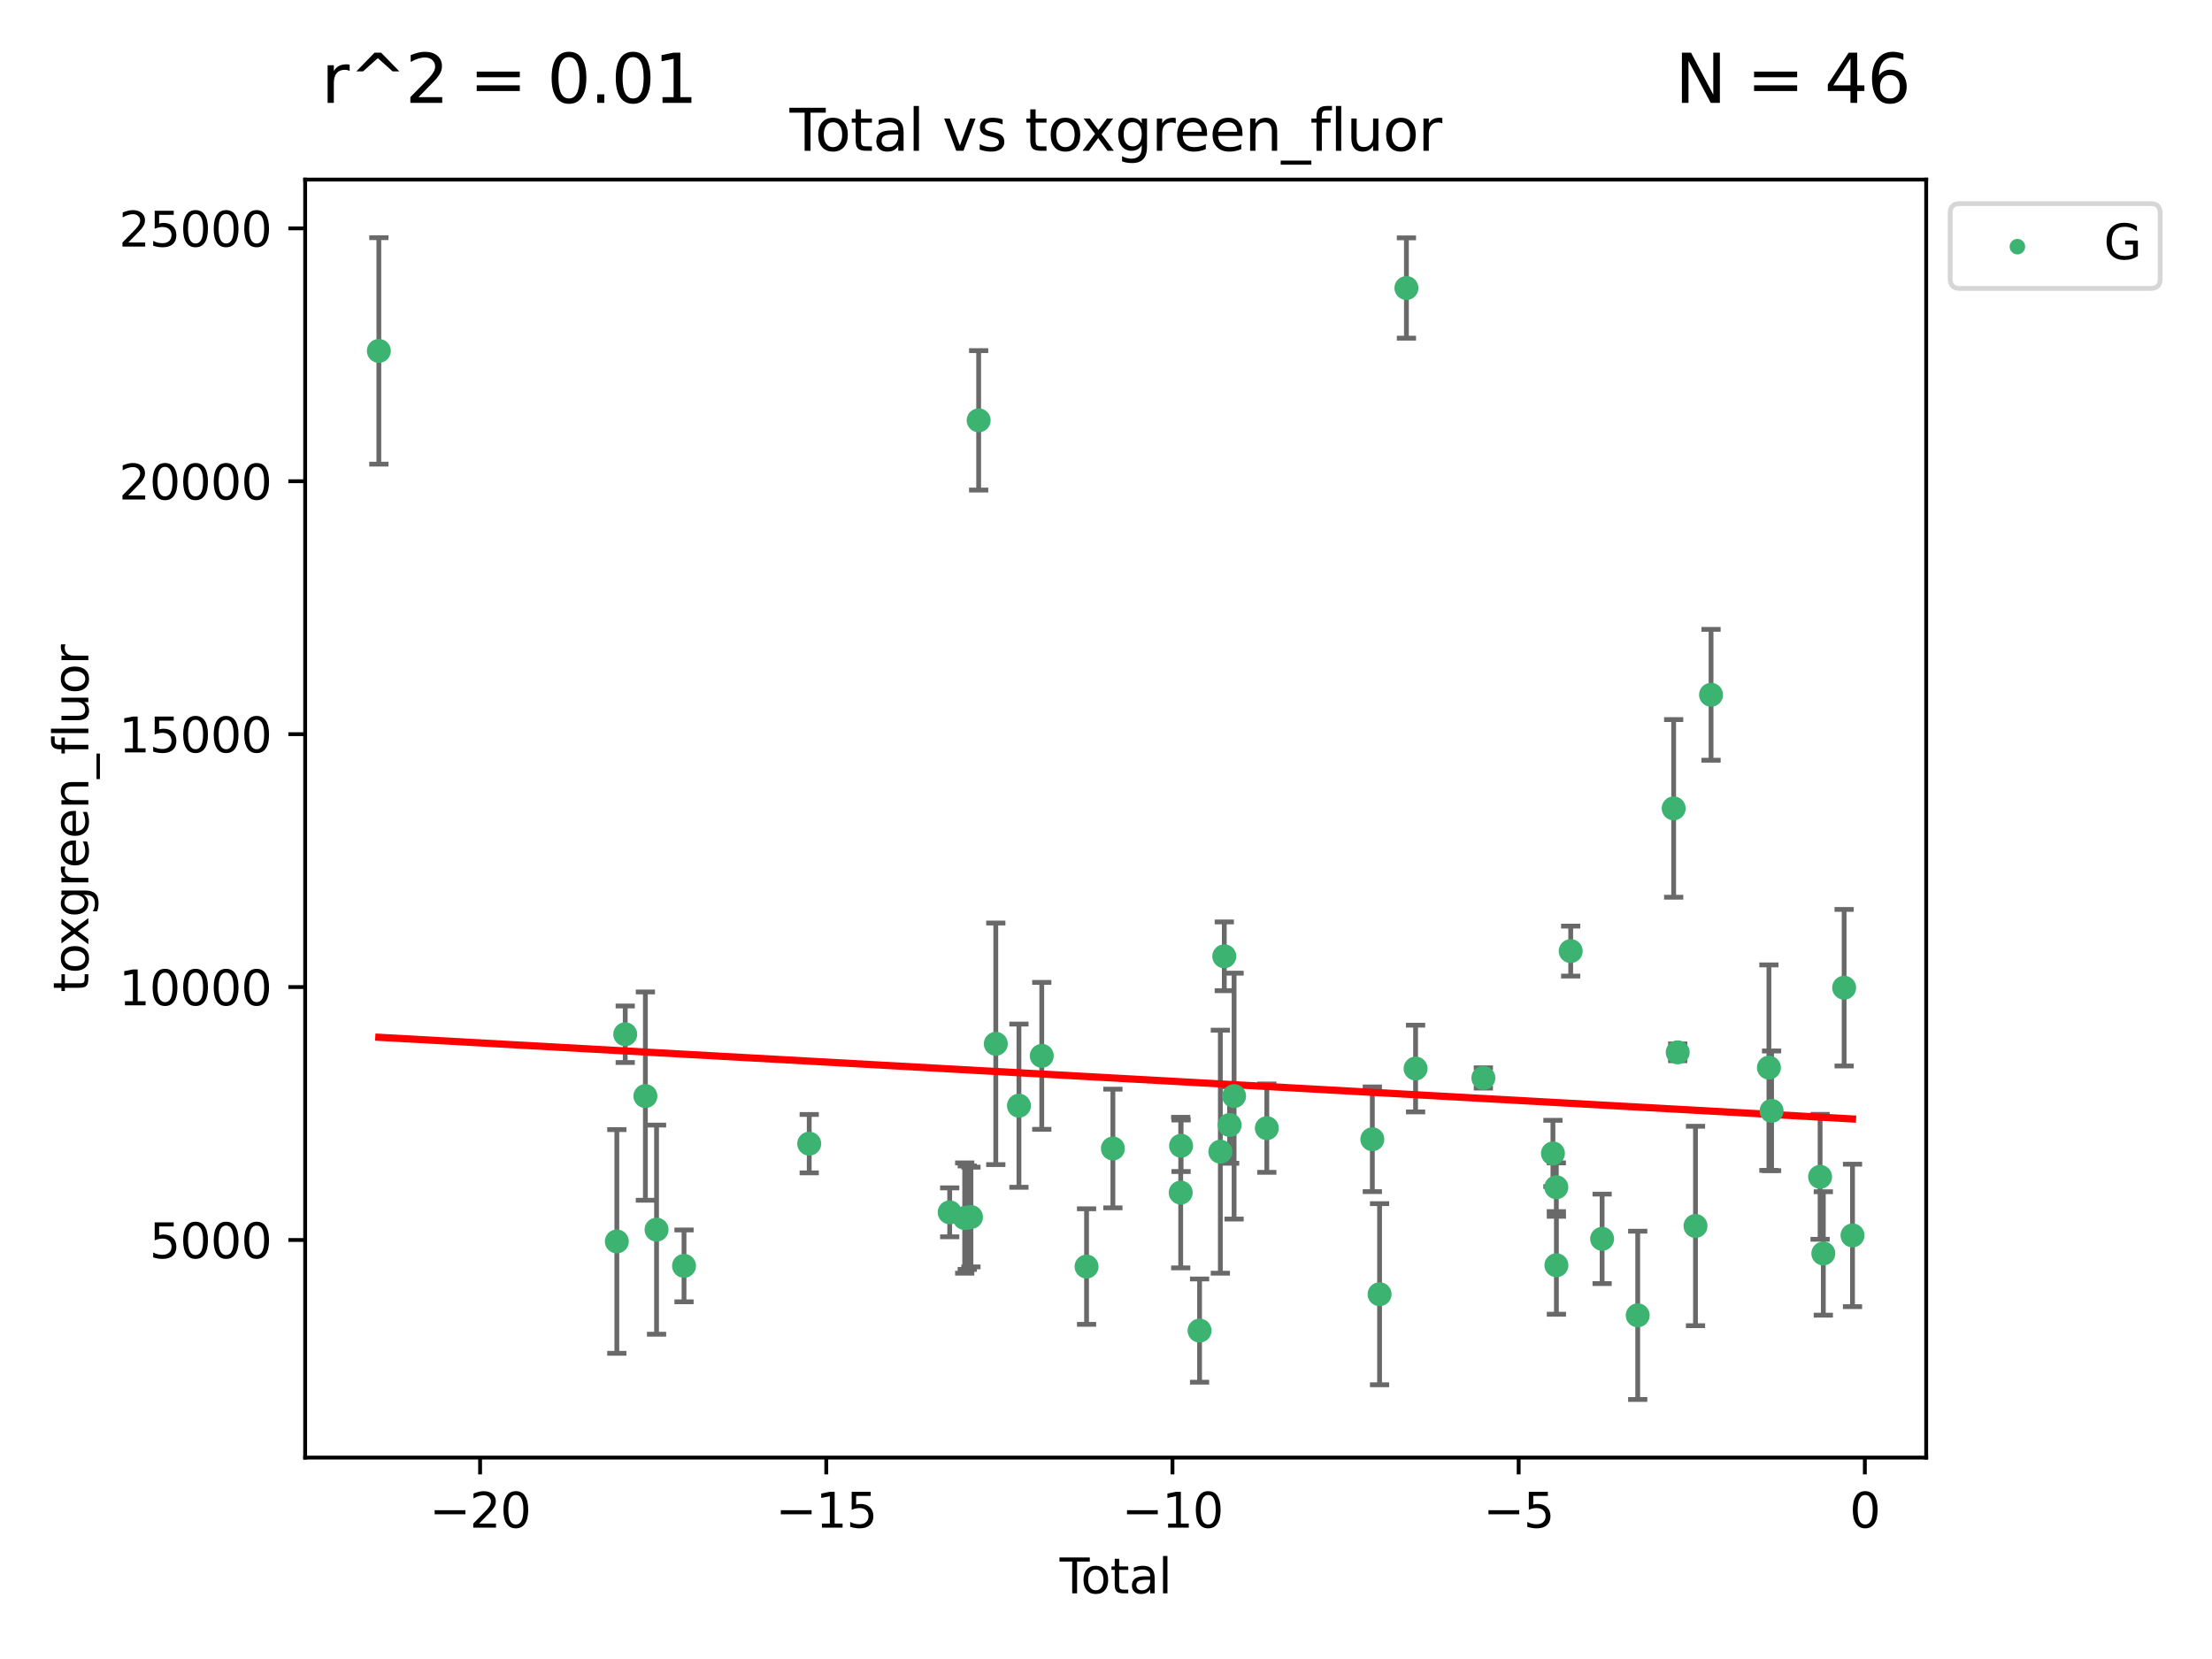 <?xml version="1.0" encoding="utf-8" standalone="no"?>
<!DOCTYPE svg PUBLIC "-//W3C//DTD SVG 1.1//EN"
  "http://www.w3.org/Graphics/SVG/1.1/DTD/svg11.dtd">
<svg xmlns:xlink="http://www.w3.org/1999/xlink" width="460.8pt" height="345.6pt" viewBox="0 0 460.8 345.6" xmlns="http://www.w3.org/2000/svg" version="1.1">
 <defs>
  <style type="text/css">*{stroke-linejoin: round; stroke-linecap: butt}</style>
 </defs>
 <g id="figure_1">
  <g id="patch_1">
   <path d="M 0 345.6 
L 460.8 345.6 
L 460.8 0 
L 0 0 
z
" style="fill: #ffffff"/>
  </g>
  <g id="axes_1">
   <g id="patch_2">
    <path d="M 63.571 303.64 
L 401.26 303.64 
L 401.26 37.411 
L 63.571 37.411 
z
" style="fill: #ffffff"/>
   </g>
   <g id="PathCollection_1">
    <defs>
     <path id="mbdc09ff125" d="M 0 1.118 
C 0.297 1.118 0.581 1 0.791 0.791 
C 1 0.581 1.118 0.297 1.118 0 
C 1.118 -0.297 1 -0.581 0.791 -0.791 
C 0.581 -1 0.297 -1.118 0 -1.118 
C -0.297 -1.118 -0.581 -1 -0.791 -0.791 
C -1 -0.581 -1.118 -0.297 -1.118 0 
C -1.118 0.297 -1 0.581 -0.791 0.791 
C -0.581 1 -0.297 1.118 0 1.118 
z
" style="stroke: #3cb371"/>
    </defs>
    <g clip-path="url(#p9458df857c)">
     <use xlink:href="#mbdc09ff125" x="78.921" y="73.099" style="fill: #3cb371; stroke: #3cb371"/>
     <use xlink:href="#mbdc09ff125" x="128.496" y="258.617" style="fill: #3cb371; stroke: #3cb371"/>
     <use xlink:href="#mbdc09ff125" x="130.245" y="215.456" style="fill: #3cb371; stroke: #3cb371"/>
     <use xlink:href="#mbdc09ff125" x="134.447" y="228.334" style="fill: #3cb371; stroke: #3cb371"/>
     <use xlink:href="#mbdc09ff125" x="136.772" y="256.158" style="fill: #3cb371; stroke: #3cb371"/>
     <use xlink:href="#mbdc09ff125" x="142.494" y="263.706" style="fill: #3cb371; stroke: #3cb371"/>
     <use xlink:href="#mbdc09ff125" x="168.575" y="238.245" style="fill: #3cb371; stroke: #3cb371"/>
     <use xlink:href="#mbdc09ff125" x="197.84" y="252.55" style="fill: #3cb371; stroke: #3cb371"/>
     <use xlink:href="#mbdc09ff125" x="200.966" y="253.745" style="fill: #3cb371; stroke: #3cb371"/>
     <use xlink:href="#mbdc09ff125" x="201.496" y="253.666" style="fill: #3cb371; stroke: #3cb371"/>
     <use xlink:href="#mbdc09ff125" x="202.268" y="253.53" style="fill: #3cb371; stroke: #3cb371"/>
     <use xlink:href="#mbdc09ff125" x="203.872" y="87.564" style="fill: #3cb371; stroke: #3cb371"/>
     <use xlink:href="#mbdc09ff125" x="207.442" y="217.444" style="fill: #3cb371; stroke: #3cb371"/>
     <use xlink:href="#mbdc09ff125" x="212.265" y="230.334" style="fill: #3cb371; stroke: #3cb371"/>
     <use xlink:href="#mbdc09ff125" x="217.022" y="219.953" style="fill: #3cb371; stroke: #3cb371"/>
     <use xlink:href="#mbdc09ff125" x="226.351" y="263.85" style="fill: #3cb371; stroke: #3cb371"/>
     <use xlink:href="#mbdc09ff125" x="231.836" y="239.253" style="fill: #3cb371; stroke: #3cb371"/>
     <use xlink:href="#mbdc09ff125" x="245.963" y="248.439" style="fill: #3cb371; stroke: #3cb371"/>
     <use xlink:href="#mbdc09ff125" x="246.037" y="238.684" style="fill: #3cb371; stroke: #3cb371"/>
     <use xlink:href="#mbdc09ff125" x="249.892" y="277.189" style="fill: #3cb371; stroke: #3cb371"/>
     <use xlink:href="#mbdc09ff125" x="254.22" y="239.919" style="fill: #3cb371; stroke: #3cb371"/>
     <use xlink:href="#mbdc09ff125" x="255.042" y="199.214" style="fill: #3cb371; stroke: #3cb371"/>
     <use xlink:href="#mbdc09ff125" x="256.154" y="234.356" style="fill: #3cb371; stroke: #3cb371"/>
     <use xlink:href="#mbdc09ff125" x="257.085" y="228.34" style="fill: #3cb371; stroke: #3cb371"/>
     <use xlink:href="#mbdc09ff125" x="263.9" y="235.017" style="fill: #3cb371; stroke: #3cb371"/>
     <use xlink:href="#mbdc09ff125" x="285.882" y="237.33" style="fill: #3cb371; stroke: #3cb371"/>
     <use xlink:href="#mbdc09ff125" x="287.39" y="269.607" style="fill: #3cb371; stroke: #3cb371"/>
     <use xlink:href="#mbdc09ff125" x="292.983" y="59.999" style="fill: #3cb371; stroke: #3cb371"/>
     <use xlink:href="#mbdc09ff125" x="294.892" y="222.597" style="fill: #3cb371; stroke: #3cb371"/>
     <use xlink:href="#mbdc09ff125" x="309.011" y="224.557" style="fill: #3cb371; stroke: #3cb371"/>
     <use xlink:href="#mbdc09ff125" x="323.505" y="240.275" style="fill: #3cb371; stroke: #3cb371"/>
     <use xlink:href="#mbdc09ff125" x="324.213" y="247.325" style="fill: #3cb371; stroke: #3cb371"/>
     <use xlink:href="#mbdc09ff125" x="324.228" y="263.573" style="fill: #3cb371; stroke: #3cb371"/>
     <use xlink:href="#mbdc09ff125" x="327.204" y="198.13" style="fill: #3cb371; stroke: #3cb371"/>
     <use xlink:href="#mbdc09ff125" x="333.75" y="258.073" style="fill: #3cb371; stroke: #3cb371"/>
     <use xlink:href="#mbdc09ff125" x="341.167" y="274.009" style="fill: #3cb371; stroke: #3cb371"/>
     <use xlink:href="#mbdc09ff125" x="348.656" y="168.402" style="fill: #3cb371; stroke: #3cb371"/>
     <use xlink:href="#mbdc09ff125" x="349.497" y="219.221" style="fill: #3cb371; stroke: #3cb371"/>
     <use xlink:href="#mbdc09ff125" x="353.205" y="255.394" style="fill: #3cb371; stroke: #3cb371"/>
     <use xlink:href="#mbdc09ff125" x="356.441" y="144.736" style="fill: #3cb371; stroke: #3cb371"/>
     <use xlink:href="#mbdc09ff125" x="368.498" y="222.408" style="fill: #3cb371; stroke: #3cb371"/>
     <use xlink:href="#mbdc09ff125" x="369.053" y="231.405" style="fill: #3cb371; stroke: #3cb371"/>
     <use xlink:href="#mbdc09ff125" x="379.16" y="245.155" style="fill: #3cb371; stroke: #3cb371"/>
     <use xlink:href="#mbdc09ff125" x="379.831" y="261.118" style="fill: #3cb371; stroke: #3cb371"/>
     <use xlink:href="#mbdc09ff125" x="384.167" y="205.756" style="fill: #3cb371; stroke: #3cb371"/>
     <use xlink:href="#mbdc09ff125" x="385.911" y="257.359" style="fill: #3cb371; stroke: #3cb371"/>
    </g>
   </g>
   <g id="matplotlib.axis_1">
    <g id="xtick_1">
     <g id="line2d_1">
      <defs>
       <path id="m151d6db8de" d="M 0 0 
L 0 3.5 
" style="stroke: #000000; stroke-width: 0.8"/>
      </defs>
      <g>
       <use xlink:href="#m151d6db8de" x="100.011" y="303.64" style="stroke: #000000; stroke-width: 0.8"/>
      </g>
     </g>
     <g id="text_1">
      <!-- −20 -->
      <g transform="translate(89.459 318.238)scale(0.1 -0.1)">
       <defs>
        <path id="DejaVuSans-2212" d="M 678 2272 
L 4684 2272 
L 4684 1741 
L 678 1741 
L 678 2272 
z
" transform="scale(0.016)"/>
        <path id="DejaVuSans-32" d="M 1228 531 
L 3431 531 
L 3431 0 
L 469 0 
L 469 531 
Q 828 903 1448 1529 
Q 2069 2156 2228 2338 
Q 2531 2678 2651 2914 
Q 2772 3150 2772 3378 
Q 2772 3750 2511 3984 
Q 2250 4219 1831 4219 
Q 1534 4219 1204 4116 
Q 875 4013 500 3803 
L 500 4441 
Q 881 4594 1212 4672 
Q 1544 4750 1819 4750 
Q 2544 4750 2975 4387 
Q 3406 4025 3406 3419 
Q 3406 3131 3298 2873 
Q 3191 2616 2906 2266 
Q 2828 2175 2409 1742 
Q 1991 1309 1228 531 
z
" transform="scale(0.016)"/>
        <path id="DejaVuSans-30" d="M 2034 4250 
Q 1547 4250 1301 3770 
Q 1056 3291 1056 2328 
Q 1056 1369 1301 889 
Q 1547 409 2034 409 
Q 2525 409 2770 889 
Q 3016 1369 3016 2328 
Q 3016 3291 2770 3770 
Q 2525 4250 2034 4250 
z
M 2034 4750 
Q 2819 4750 3233 4129 
Q 3647 3509 3647 2328 
Q 3647 1150 3233 529 
Q 2819 -91 2034 -91 
Q 1250 -91 836 529 
Q 422 1150 422 2328 
Q 422 3509 836 4129 
Q 1250 4750 2034 4750 
z
" transform="scale(0.016)"/>
       </defs>
       <use xlink:href="#DejaVuSans-2212"/>
       <use xlink:href="#DejaVuSans-32" x="83.789"/>
       <use xlink:href="#DejaVuSans-30" x="147.412"/>
      </g>
     </g>
    </g>
    <g id="xtick_2">
     <g id="line2d_2">
      <g>
       <use xlink:href="#m151d6db8de" x="172.129" y="303.64" style="stroke: #000000; stroke-width: 0.8"/>
      </g>
     </g>
     <g id="text_2">
      <!-- −15 -->
      <g transform="translate(161.576 318.238)scale(0.1 -0.1)">
       <defs>
        <path id="DejaVuSans-31" d="M 794 531 
L 1825 531 
L 1825 4091 
L 703 3866 
L 703 4441 
L 1819 4666 
L 2450 4666 
L 2450 531 
L 3481 531 
L 3481 0 
L 794 0 
L 794 531 
z
" transform="scale(0.016)"/>
        <path id="DejaVuSans-35" d="M 691 4666 
L 3169 4666 
L 3169 4134 
L 1269 4134 
L 1269 2991 
Q 1406 3038 1543 3061 
Q 1681 3084 1819 3084 
Q 2600 3084 3056 2656 
Q 3513 2228 3513 1497 
Q 3513 744 3044 326 
Q 2575 -91 1722 -91 
Q 1428 -91 1123 -41 
Q 819 9 494 109 
L 494 744 
Q 775 591 1075 516 
Q 1375 441 1709 441 
Q 2250 441 2565 725 
Q 2881 1009 2881 1497 
Q 2881 1984 2565 2268 
Q 2250 2553 1709 2553 
Q 1456 2553 1204 2497 
Q 953 2441 691 2322 
L 691 4666 
z
" transform="scale(0.016)"/>
       </defs>
       <use xlink:href="#DejaVuSans-2212"/>
       <use xlink:href="#DejaVuSans-31" x="83.789"/>
       <use xlink:href="#DejaVuSans-35" x="147.412"/>
      </g>
     </g>
    </g>
    <g id="xtick_3">
     <g id="line2d_3">
      <g>
       <use xlink:href="#m151d6db8de" x="244.246" y="303.64" style="stroke: #000000; stroke-width: 0.8"/>
      </g>
     </g>
     <g id="text_3">
      <!-- −10 -->
      <g transform="translate(233.694 318.238)scale(0.1 -0.1)">
       <use xlink:href="#DejaVuSans-2212"/>
       <use xlink:href="#DejaVuSans-31" x="83.789"/>
       <use xlink:href="#DejaVuSans-30" x="147.412"/>
      </g>
     </g>
    </g>
    <g id="xtick_4">
     <g id="line2d_4">
      <g>
       <use xlink:href="#m151d6db8de" x="316.364" y="303.64" style="stroke: #000000; stroke-width: 0.8"/>
      </g>
     </g>
     <g id="text_4">
      <!-- −5 -->
      <g transform="translate(308.993 318.238)scale(0.1 -0.1)">
       <use xlink:href="#DejaVuSans-2212"/>
       <use xlink:href="#DejaVuSans-35" x="83.789"/>
      </g>
     </g>
    </g>
    <g id="xtick_5">
     <g id="line2d_5">
      <g>
       <use xlink:href="#m151d6db8de" x="388.482" y="303.64" style="stroke: #000000; stroke-width: 0.8"/>
      </g>
     </g>
     <g id="text_5">
      <!-- 0 -->
      <g transform="translate(385.301 318.238)scale(0.1 -0.1)">
       <use xlink:href="#DejaVuSans-30"/>
      </g>
     </g>
    </g>
    <g id="text_6">
     <!-- Total -->
     <g transform="translate(220.739 331.917)scale(0.1 -0.1)">
      <defs>
       <path id="DejaVuSans-54" d="M -19 4666 
L 3928 4666 
L 3928 4134 
L 2272 4134 
L 2272 0 
L 1638 0 
L 1638 4134 
L -19 4134 
L -19 4666 
z
" transform="scale(0.016)"/>
       <path id="DejaVuSans-6f" d="M 1959 3097 
Q 1497 3097 1228 2736 
Q 959 2375 959 1747 
Q 959 1119 1226 758 
Q 1494 397 1959 397 
Q 2419 397 2687 759 
Q 2956 1122 2956 1747 
Q 2956 2369 2687 2733 
Q 2419 3097 1959 3097 
z
M 1959 3584 
Q 2709 3584 3137 3096 
Q 3566 2609 3566 1747 
Q 3566 888 3137 398 
Q 2709 -91 1959 -91 
Q 1206 -91 779 398 
Q 353 888 353 1747 
Q 353 2609 779 3096 
Q 1206 3584 1959 3584 
z
" transform="scale(0.016)"/>
       <path id="DejaVuSans-74" d="M 1172 4494 
L 1172 3500 
L 2356 3500 
L 2356 3053 
L 1172 3053 
L 1172 1153 
Q 1172 725 1289 603 
Q 1406 481 1766 481 
L 2356 481 
L 2356 0 
L 1766 0 
Q 1100 0 847 248 
Q 594 497 594 1153 
L 594 3053 
L 172 3053 
L 172 3500 
L 594 3500 
L 594 4494 
L 1172 4494 
z
" transform="scale(0.016)"/>
       <path id="DejaVuSans-61" d="M 2194 1759 
Q 1497 1759 1228 1600 
Q 959 1441 959 1056 
Q 959 750 1161 570 
Q 1363 391 1709 391 
Q 2188 391 2477 730 
Q 2766 1069 2766 1631 
L 2766 1759 
L 2194 1759 
z
M 3341 1997 
L 3341 0 
L 2766 0 
L 2766 531 
Q 2569 213 2275 61 
Q 1981 -91 1556 -91 
Q 1019 -91 701 211 
Q 384 513 384 1019 
Q 384 1609 779 1909 
Q 1175 2209 1959 2209 
L 2766 2209 
L 2766 2266 
Q 2766 2663 2505 2880 
Q 2244 3097 1772 3097 
Q 1472 3097 1187 3025 
Q 903 2953 641 2809 
L 641 3341 
Q 956 3463 1253 3523 
Q 1550 3584 1831 3584 
Q 2591 3584 2966 3190 
Q 3341 2797 3341 1997 
z
" transform="scale(0.016)"/>
       <path id="DejaVuSans-6c" d="M 603 4863 
L 1178 4863 
L 1178 0 
L 603 0 
L 603 4863 
z
" transform="scale(0.016)"/>
      </defs>
      <use xlink:href="#DejaVuSans-54"/>
      <use xlink:href="#DejaVuSans-6f" x="44.084"/>
      <use xlink:href="#DejaVuSans-74" x="105.266"/>
      <use xlink:href="#DejaVuSans-61" x="144.475"/>
      <use xlink:href="#DejaVuSans-6c" x="205.754"/>
     </g>
    </g>
   </g>
   <g id="matplotlib.axis_2">
    <g id="ytick_1">
     <g id="line2d_6">
      <defs>
       <path id="m0028958f37" d="M 0 0 
L -3.5 0 
" style="stroke: #000000; stroke-width: 0.8"/>
      </defs>
      <g>
       <use xlink:href="#m0028958f37" x="63.571" y="258.308" style="stroke: #000000; stroke-width: 0.8"/>
      </g>
     </g>
     <g id="text_7">
      <!-- 5000 -->
      <g transform="translate(31.121 262.107)scale(0.1 -0.1)">
       <use xlink:href="#DejaVuSans-35"/>
       <use xlink:href="#DejaVuSans-30" x="63.623"/>
       <use xlink:href="#DejaVuSans-30" x="127.246"/>
       <use xlink:href="#DejaVuSans-30" x="190.869"/>
      </g>
     </g>
    </g>
    <g id="ytick_2">
     <g id="line2d_7">
      <g>
       <use xlink:href="#m0028958f37" x="63.571" y="205.624" style="stroke: #000000; stroke-width: 0.8"/>
      </g>
     </g>
     <g id="text_8">
      <!-- 10000 -->
      <g transform="translate(24.759 209.423)scale(0.1 -0.1)">
       <use xlink:href="#DejaVuSans-31"/>
       <use xlink:href="#DejaVuSans-30" x="63.623"/>
       <use xlink:href="#DejaVuSans-30" x="127.246"/>
       <use xlink:href="#DejaVuSans-30" x="190.869"/>
       <use xlink:href="#DejaVuSans-30" x="254.492"/>
      </g>
     </g>
    </g>
    <g id="ytick_3">
     <g id="line2d_8">
      <g>
       <use xlink:href="#m0028958f37" x="63.571" y="152.939" style="stroke: #000000; stroke-width: 0.8"/>
      </g>
     </g>
     <g id="text_9">
      <!-- 15000 -->
      <g transform="translate(24.759 156.739)scale(0.1 -0.1)">
       <use xlink:href="#DejaVuSans-31"/>
       <use xlink:href="#DejaVuSans-35" x="63.623"/>
       <use xlink:href="#DejaVuSans-30" x="127.246"/>
       <use xlink:href="#DejaVuSans-30" x="190.869"/>
       <use xlink:href="#DejaVuSans-30" x="254.492"/>
      </g>
     </g>
    </g>
    <g id="ytick_4">
     <g id="line2d_9">
      <g>
       <use xlink:href="#m0028958f37" x="63.571" y="100.255" style="stroke: #000000; stroke-width: 0.8"/>
      </g>
     </g>
     <g id="text_10">
      <!-- 20000 -->
      <g transform="translate(24.759 104.054)scale(0.1 -0.1)">
       <use xlink:href="#DejaVuSans-32"/>
       <use xlink:href="#DejaVuSans-30" x="63.623"/>
       <use xlink:href="#DejaVuSans-30" x="127.246"/>
       <use xlink:href="#DejaVuSans-30" x="190.869"/>
       <use xlink:href="#DejaVuSans-30" x="254.492"/>
      </g>
     </g>
    </g>
    <g id="ytick_5">
     <g id="line2d_10">
      <g>
       <use xlink:href="#m0028958f37" x="63.571" y="47.571" style="stroke: #000000; stroke-width: 0.8"/>
      </g>
     </g>
     <g id="text_11">
      <!-- 25000 -->
      <g transform="translate(24.759 51.37)scale(0.1 -0.1)">
       <use xlink:href="#DejaVuSans-32"/>
       <use xlink:href="#DejaVuSans-35" x="63.623"/>
       <use xlink:href="#DejaVuSans-30" x="127.246"/>
       <use xlink:href="#DejaVuSans-30" x="190.869"/>
       <use xlink:href="#DejaVuSans-30" x="254.492"/>
      </g>
     </g>
    </g>
    <g id="text_12">
     <!-- toxgreen_fluor -->
     <g transform="translate(18.401 206.72)rotate(-90)scale(0.1 -0.1)">
      <defs>
       <path id="DejaVuSans-78" d="M 3513 3500 
L 2247 1797 
L 3578 0 
L 2900 0 
L 1881 1375 
L 863 0 
L 184 0 
L 1544 1831 
L 300 3500 
L 978 3500 
L 1906 2253 
L 2834 3500 
L 3513 3500 
z
" transform="scale(0.016)"/>
       <path id="DejaVuSans-67" d="M 2906 1791 
Q 2906 2416 2648 2759 
Q 2391 3103 1925 3103 
Q 1463 3103 1205 2759 
Q 947 2416 947 1791 
Q 947 1169 1205 825 
Q 1463 481 1925 481 
Q 2391 481 2648 825 
Q 2906 1169 2906 1791 
z
M 3481 434 
Q 3481 -459 3084 -895 
Q 2688 -1331 1869 -1331 
Q 1566 -1331 1297 -1286 
Q 1028 -1241 775 -1147 
L 775 -588 
Q 1028 -725 1275 -790 
Q 1522 -856 1778 -856 
Q 2344 -856 2625 -561 
Q 2906 -266 2906 331 
L 2906 616 
Q 2728 306 2450 153 
Q 2172 0 1784 0 
Q 1141 0 747 490 
Q 353 981 353 1791 
Q 353 2603 747 3093 
Q 1141 3584 1784 3584 
Q 2172 3584 2450 3431 
Q 2728 3278 2906 2969 
L 2906 3500 
L 3481 3500 
L 3481 434 
z
" transform="scale(0.016)"/>
       <path id="DejaVuSans-72" d="M 2631 2963 
Q 2534 3019 2420 3045 
Q 2306 3072 2169 3072 
Q 1681 3072 1420 2755 
Q 1159 2438 1159 1844 
L 1159 0 
L 581 0 
L 581 3500 
L 1159 3500 
L 1159 2956 
Q 1341 3275 1631 3429 
Q 1922 3584 2338 3584 
Q 2397 3584 2469 3576 
Q 2541 3569 2628 3553 
L 2631 2963 
z
" transform="scale(0.016)"/>
       <path id="DejaVuSans-65" d="M 3597 1894 
L 3597 1613 
L 953 1613 
Q 991 1019 1311 708 
Q 1631 397 2203 397 
Q 2534 397 2845 478 
Q 3156 559 3463 722 
L 3463 178 
Q 3153 47 2828 -22 
Q 2503 -91 2169 -91 
Q 1331 -91 842 396 
Q 353 884 353 1716 
Q 353 2575 817 3079 
Q 1281 3584 2069 3584 
Q 2775 3584 3186 3129 
Q 3597 2675 3597 1894 
z
M 3022 2063 
Q 3016 2534 2758 2815 
Q 2500 3097 2075 3097 
Q 1594 3097 1305 2825 
Q 1016 2553 972 2059 
L 3022 2063 
z
" transform="scale(0.016)"/>
       <path id="DejaVuSans-6e" d="M 3513 2113 
L 3513 0 
L 2938 0 
L 2938 2094 
Q 2938 2591 2744 2837 
Q 2550 3084 2163 3084 
Q 1697 3084 1428 2787 
Q 1159 2491 1159 1978 
L 1159 0 
L 581 0 
L 581 3500 
L 1159 3500 
L 1159 2956 
Q 1366 3272 1645 3428 
Q 1925 3584 2291 3584 
Q 2894 3584 3203 3211 
Q 3513 2838 3513 2113 
z
" transform="scale(0.016)"/>
       <path id="DejaVuSans-5f" d="M 3263 -1063 
L 3263 -1509 
L -63 -1509 
L -63 -1063 
L 3263 -1063 
z
" transform="scale(0.016)"/>
       <path id="DejaVuSans-66" d="M 2375 4863 
L 2375 4384 
L 1825 4384 
Q 1516 4384 1395 4259 
Q 1275 4134 1275 3809 
L 1275 3500 
L 2222 3500 
L 2222 3053 
L 1275 3053 
L 1275 0 
L 697 0 
L 697 3053 
L 147 3053 
L 147 3500 
L 697 3500 
L 697 3744 
Q 697 4328 969 4595 
Q 1241 4863 1831 4863 
L 2375 4863 
z
" transform="scale(0.016)"/>
       <path id="DejaVuSans-75" d="M 544 1381 
L 544 3500 
L 1119 3500 
L 1119 1403 
Q 1119 906 1312 657 
Q 1506 409 1894 409 
Q 2359 409 2629 706 
Q 2900 1003 2900 1516 
L 2900 3500 
L 3475 3500 
L 3475 0 
L 2900 0 
L 2900 538 
Q 2691 219 2414 64 
Q 2138 -91 1772 -91 
Q 1169 -91 856 284 
Q 544 659 544 1381 
z
M 1991 3584 
L 1991 3584 
z
" transform="scale(0.016)"/>
      </defs>
      <use xlink:href="#DejaVuSans-74"/>
      <use xlink:href="#DejaVuSans-6f" x="39.209"/>
      <use xlink:href="#DejaVuSans-78" x="97.266"/>
      <use xlink:href="#DejaVuSans-67" x="156.445"/>
      <use xlink:href="#DejaVuSans-72" x="219.922"/>
      <use xlink:href="#DejaVuSans-65" x="258.785"/>
      <use xlink:href="#DejaVuSans-65" x="320.309"/>
      <use xlink:href="#DejaVuSans-6e" x="381.832"/>
      <use xlink:href="#DejaVuSans-5f" x="445.211"/>
      <use xlink:href="#DejaVuSans-66" x="495.211"/>
      <use xlink:href="#DejaVuSans-6c" x="530.416"/>
      <use xlink:href="#DejaVuSans-75" x="558.199"/>
      <use xlink:href="#DejaVuSans-6f" x="621.578"/>
      <use xlink:href="#DejaVuSans-72" x="682.76"/>
     </g>
    </g>
   </g>
   <g id="LineCollection_1">
    <path d="M 78.921 96.686 
L 78.921 49.513 
" clip-path="url(#p9458df857c)" style="fill: none; stroke: #696969"/>
    <path d="M 128.496 281.918 
L 128.496 235.317 
" clip-path="url(#p9458df857c)" style="fill: none; stroke: #696969"/>
    <path d="M 130.245 221.341 
L 130.245 209.57 
" clip-path="url(#p9458df857c)" style="fill: none; stroke: #696969"/>
    <path d="M 134.447 250.027 
L 134.447 206.642 
" clip-path="url(#p9458df857c)" style="fill: none; stroke: #696969"/>
    <path d="M 136.772 277.943 
L 136.772 234.374 
" clip-path="url(#p9458df857c)" style="fill: none; stroke: #696969"/>
    <path d="M 142.494 271.192 
L 142.494 256.219 
" clip-path="url(#p9458df857c)" style="fill: none; stroke: #696969"/>
    <path d="M 168.575 244.33 
L 168.575 232.16 
" clip-path="url(#p9458df857c)" style="fill: none; stroke: #696969"/>
    <path d="M 197.84 257.646 
L 197.84 247.454 
" clip-path="url(#p9458df857c)" style="fill: none; stroke: #696969"/>
    <path d="M 200.966 265.232 
L 200.966 242.258 
" clip-path="url(#p9458df857c)" style="fill: none; stroke: #696969"/>
    <path d="M 201.496 264.438 
L 201.496 242.894 
" clip-path="url(#p9458df857c)" style="fill: none; stroke: #696969"/>
    <path d="M 202.268 263.917 
L 202.268 243.143 
" clip-path="url(#p9458df857c)" style="fill: none; stroke: #696969"/>
    <path d="M 203.872 102.087 
L 203.872 73.041 
" clip-path="url(#p9458df857c)" style="fill: none; stroke: #696969"/>
    <path d="M 207.442 242.607 
L 207.442 192.281 
" clip-path="url(#p9458df857c)" style="fill: none; stroke: #696969"/>
    <path d="M 212.265 247.334 
L 212.265 213.334 
" clip-path="url(#p9458df857c)" style="fill: none; stroke: #696969"/>
    <path d="M 217.022 235.26 
L 217.022 204.647 
" clip-path="url(#p9458df857c)" style="fill: none; stroke: #696969"/>
    <path d="M 226.351 275.885 
L 226.351 251.814 
" clip-path="url(#p9458df857c)" style="fill: none; stroke: #696969"/>
    <path d="M 231.836 251.611 
L 231.836 226.895 
" clip-path="url(#p9458df857c)" style="fill: none; stroke: #696969"/>
    <path d="M 245.963 264.127 
L 245.963 232.751 
" clip-path="url(#p9458df857c)" style="fill: none; stroke: #696969"/>
    <path d="M 246.037 244.053 
L 246.037 233.315 
" clip-path="url(#p9458df857c)" style="fill: none; stroke: #696969"/>
    <path d="M 249.892 287.942 
L 249.892 266.435 
" clip-path="url(#p9458df857c)" style="fill: none; stroke: #696969"/>
    <path d="M 254.22 265.23 
L 254.22 214.608 
" clip-path="url(#p9458df857c)" style="fill: none; stroke: #696969"/>
    <path d="M 255.042 206.375 
L 255.042 192.053 
" clip-path="url(#p9458df857c)" style="fill: none; stroke: #696969"/>
    <path d="M 256.154 242.325 
L 256.154 226.387 
" clip-path="url(#p9458df857c)" style="fill: none; stroke: #696969"/>
    <path d="M 257.085 253.95 
L 257.085 202.729 
" clip-path="url(#p9458df857c)" style="fill: none; stroke: #696969"/>
    <path d="M 263.9 244.218 
L 263.9 225.816 
" clip-path="url(#p9458df857c)" style="fill: none; stroke: #696969"/>
    <path d="M 285.882 248.233 
L 285.882 226.427 
" clip-path="url(#p9458df857c)" style="fill: none; stroke: #696969"/>
    <path d="M 287.39 288.474 
L 287.39 250.739 
" clip-path="url(#p9458df857c)" style="fill: none; stroke: #696969"/>
    <path d="M 292.983 70.448 
L 292.983 49.55 
" clip-path="url(#p9458df857c)" style="fill: none; stroke: #696969"/>
    <path d="M 294.892 231.633 
L 294.892 213.562 
" clip-path="url(#p9458df857c)" style="fill: none; stroke: #696969"/>
    <path d="M 309.011 226.669 
L 309.011 222.445 
" clip-path="url(#p9458df857c)" style="fill: none; stroke: #696969"/>
    <path d="M 323.505 247.175 
L 323.505 233.376 
" clip-path="url(#p9458df857c)" style="fill: none; stroke: #696969"/>
    <path d="M 324.213 252.404 
L 324.213 242.246 
" clip-path="url(#p9458df857c)" style="fill: none; stroke: #696969"/>
    <path d="M 324.228 273.778 
L 324.228 253.369 
" clip-path="url(#p9458df857c)" style="fill: none; stroke: #696969"/>
    <path d="M 327.204 203.335 
L 327.204 192.925 
" clip-path="url(#p9458df857c)" style="fill: none; stroke: #696969"/>
    <path d="M 333.75 267.391 
L 333.75 248.754 
" clip-path="url(#p9458df857c)" style="fill: none; stroke: #696969"/>
    <path d="M 341.167 291.539 
L 341.167 256.48 
" clip-path="url(#p9458df857c)" style="fill: none; stroke: #696969"/>
    <path d="M 348.656 186.905 
L 348.656 149.9 
" clip-path="url(#p9458df857c)" style="fill: none; stroke: #696969"/>
    <path d="M 349.497 220.969 
L 349.497 217.473 
" clip-path="url(#p9458df857c)" style="fill: none; stroke: #696969"/>
    <path d="M 353.205 276.164 
L 353.205 234.625 
" clip-path="url(#p9458df857c)" style="fill: none; stroke: #696969"/>
    <path d="M 356.441 158.368 
L 356.441 131.105 
" clip-path="url(#p9458df857c)" style="fill: none; stroke: #696969"/>
    <path d="M 368.498 243.81 
L 368.498 201.005 
" clip-path="url(#p9458df857c)" style="fill: none; stroke: #696969"/>
    <path d="M 369.053 243.876 
L 369.053 218.934 
" clip-path="url(#p9458df857c)" style="fill: none; stroke: #696969"/>
    <path d="M 379.16 258.163 
L 379.16 232.147 
" clip-path="url(#p9458df857c)" style="fill: none; stroke: #696969"/>
    <path d="M 379.831 273.973 
L 379.831 248.262 
" clip-path="url(#p9458df857c)" style="fill: none; stroke: #696969"/>
    <path d="M 384.167 222.061 
L 384.167 189.45 
" clip-path="url(#p9458df857c)" style="fill: none; stroke: #696969"/>
    <path d="M 385.911 272.197 
L 385.911 242.522 
" clip-path="url(#p9458df857c)" style="fill: none; stroke: #696969"/>
   </g>
   <g id="line2d_11">
    <defs>
     <path id="m28b1c65a61" d="M 2 0 
L -2 -0 
" style="stroke: #696969"/>
    </defs>
    <g clip-path="url(#p9458df857c)">
     <use xlink:href="#m28b1c65a61" x="78.921" y="96.686" style="fill: #696969; stroke: #696969"/>
     <use xlink:href="#m28b1c65a61" x="128.496" y="281.918" style="fill: #696969; stroke: #696969"/>
     <use xlink:href="#m28b1c65a61" x="130.245" y="221.341" style="fill: #696969; stroke: #696969"/>
     <use xlink:href="#m28b1c65a61" x="134.447" y="250.027" style="fill: #696969; stroke: #696969"/>
     <use xlink:href="#m28b1c65a61" x="136.772" y="277.943" style="fill: #696969; stroke: #696969"/>
     <use xlink:href="#m28b1c65a61" x="142.494" y="271.192" style="fill: #696969; stroke: #696969"/>
     <use xlink:href="#m28b1c65a61" x="168.575" y="244.33" style="fill: #696969; stroke: #696969"/>
     <use xlink:href="#m28b1c65a61" x="197.84" y="257.646" style="fill: #696969; stroke: #696969"/>
     <use xlink:href="#m28b1c65a61" x="200.966" y="265.232" style="fill: #696969; stroke: #696969"/>
     <use xlink:href="#m28b1c65a61" x="201.496" y="264.438" style="fill: #696969; stroke: #696969"/>
     <use xlink:href="#m28b1c65a61" x="202.268" y="263.917" style="fill: #696969; stroke: #696969"/>
     <use xlink:href="#m28b1c65a61" x="203.872" y="102.087" style="fill: #696969; stroke: #696969"/>
     <use xlink:href="#m28b1c65a61" x="207.442" y="242.607" style="fill: #696969; stroke: #696969"/>
     <use xlink:href="#m28b1c65a61" x="212.265" y="247.334" style="fill: #696969; stroke: #696969"/>
     <use xlink:href="#m28b1c65a61" x="217.022" y="235.26" style="fill: #696969; stroke: #696969"/>
     <use xlink:href="#m28b1c65a61" x="226.351" y="275.885" style="fill: #696969; stroke: #696969"/>
     <use xlink:href="#m28b1c65a61" x="231.836" y="251.611" style="fill: #696969; stroke: #696969"/>
     <use xlink:href="#m28b1c65a61" x="245.963" y="264.127" style="fill: #696969; stroke: #696969"/>
     <use xlink:href="#m28b1c65a61" x="246.037" y="244.053" style="fill: #696969; stroke: #696969"/>
     <use xlink:href="#m28b1c65a61" x="249.892" y="287.942" style="fill: #696969; stroke: #696969"/>
     <use xlink:href="#m28b1c65a61" x="254.22" y="265.23" style="fill: #696969; stroke: #696969"/>
     <use xlink:href="#m28b1c65a61" x="255.042" y="206.375" style="fill: #696969; stroke: #696969"/>
     <use xlink:href="#m28b1c65a61" x="256.154" y="242.325" style="fill: #696969; stroke: #696969"/>
     <use xlink:href="#m28b1c65a61" x="257.085" y="253.95" style="fill: #696969; stroke: #696969"/>
     <use xlink:href="#m28b1c65a61" x="263.9" y="244.218" style="fill: #696969; stroke: #696969"/>
     <use xlink:href="#m28b1c65a61" x="285.882" y="248.233" style="fill: #696969; stroke: #696969"/>
     <use xlink:href="#m28b1c65a61" x="287.39" y="288.474" style="fill: #696969; stroke: #696969"/>
     <use xlink:href="#m28b1c65a61" x="292.983" y="70.448" style="fill: #696969; stroke: #696969"/>
     <use xlink:href="#m28b1c65a61" x="294.892" y="231.633" style="fill: #696969; stroke: #696969"/>
     <use xlink:href="#m28b1c65a61" x="309.011" y="226.669" style="fill: #696969; stroke: #696969"/>
     <use xlink:href="#m28b1c65a61" x="323.505" y="247.175" style="fill: #696969; stroke: #696969"/>
     <use xlink:href="#m28b1c65a61" x="324.213" y="252.404" style="fill: #696969; stroke: #696969"/>
     <use xlink:href="#m28b1c65a61" x="324.228" y="273.778" style="fill: #696969; stroke: #696969"/>
     <use xlink:href="#m28b1c65a61" x="327.204" y="203.335" style="fill: #696969; stroke: #696969"/>
     <use xlink:href="#m28b1c65a61" x="333.75" y="267.391" style="fill: #696969; stroke: #696969"/>
     <use xlink:href="#m28b1c65a61" x="341.167" y="291.539" style="fill: #696969; stroke: #696969"/>
     <use xlink:href="#m28b1c65a61" x="348.656" y="186.905" style="fill: #696969; stroke: #696969"/>
     <use xlink:href="#m28b1c65a61" x="349.497" y="220.969" style="fill: #696969; stroke: #696969"/>
     <use xlink:href="#m28b1c65a61" x="353.205" y="276.164" style="fill: #696969; stroke: #696969"/>
     <use xlink:href="#m28b1c65a61" x="356.441" y="158.368" style="fill: #696969; stroke: #696969"/>
     <use xlink:href="#m28b1c65a61" x="368.498" y="243.81" style="fill: #696969; stroke: #696969"/>
     <use xlink:href="#m28b1c65a61" x="369.053" y="243.876" style="fill: #696969; stroke: #696969"/>
     <use xlink:href="#m28b1c65a61" x="379.16" y="258.163" style="fill: #696969; stroke: #696969"/>
     <use xlink:href="#m28b1c65a61" x="379.831" y="273.973" style="fill: #696969; stroke: #696969"/>
     <use xlink:href="#m28b1c65a61" x="384.167" y="222.061" style="fill: #696969; stroke: #696969"/>
     <use xlink:href="#m28b1c65a61" x="385.911" y="272.197" style="fill: #696969; stroke: #696969"/>
    </g>
   </g>
   <g id="line2d_12">
    <g clip-path="url(#p9458df857c)">
     <use xlink:href="#m28b1c65a61" x="78.921" y="49.513" style="fill: #696969; stroke: #696969"/>
     <use xlink:href="#m28b1c65a61" x="128.496" y="235.317" style="fill: #696969; stroke: #696969"/>
     <use xlink:href="#m28b1c65a61" x="130.245" y="209.57" style="fill: #696969; stroke: #696969"/>
     <use xlink:href="#m28b1c65a61" x="134.447" y="206.642" style="fill: #696969; stroke: #696969"/>
     <use xlink:href="#m28b1c65a61" x="136.772" y="234.374" style="fill: #696969; stroke: #696969"/>
     <use xlink:href="#m28b1c65a61" x="142.494" y="256.219" style="fill: #696969; stroke: #696969"/>
     <use xlink:href="#m28b1c65a61" x="168.575" y="232.16" style="fill: #696969; stroke: #696969"/>
     <use xlink:href="#m28b1c65a61" x="197.84" y="247.454" style="fill: #696969; stroke: #696969"/>
     <use xlink:href="#m28b1c65a61" x="200.966" y="242.258" style="fill: #696969; stroke: #696969"/>
     <use xlink:href="#m28b1c65a61" x="201.496" y="242.894" style="fill: #696969; stroke: #696969"/>
     <use xlink:href="#m28b1c65a61" x="202.268" y="243.143" style="fill: #696969; stroke: #696969"/>
     <use xlink:href="#m28b1c65a61" x="203.872" y="73.041" style="fill: #696969; stroke: #696969"/>
     <use xlink:href="#m28b1c65a61" x="207.442" y="192.281" style="fill: #696969; stroke: #696969"/>
     <use xlink:href="#m28b1c65a61" x="212.265" y="213.334" style="fill: #696969; stroke: #696969"/>
     <use xlink:href="#m28b1c65a61" x="217.022" y="204.647" style="fill: #696969; stroke: #696969"/>
     <use xlink:href="#m28b1c65a61" x="226.351" y="251.814" style="fill: #696969; stroke: #696969"/>
     <use xlink:href="#m28b1c65a61" x="231.836" y="226.895" style="fill: #696969; stroke: #696969"/>
     <use xlink:href="#m28b1c65a61" x="245.963" y="232.751" style="fill: #696969; stroke: #696969"/>
     <use xlink:href="#m28b1c65a61" x="246.037" y="233.315" style="fill: #696969; stroke: #696969"/>
     <use xlink:href="#m28b1c65a61" x="249.892" y="266.435" style="fill: #696969; stroke: #696969"/>
     <use xlink:href="#m28b1c65a61" x="254.22" y="214.608" style="fill: #696969; stroke: #696969"/>
     <use xlink:href="#m28b1c65a61" x="255.042" y="192.053" style="fill: #696969; stroke: #696969"/>
     <use xlink:href="#m28b1c65a61" x="256.154" y="226.387" style="fill: #696969; stroke: #696969"/>
     <use xlink:href="#m28b1c65a61" x="257.085" y="202.729" style="fill: #696969; stroke: #696969"/>
     <use xlink:href="#m28b1c65a61" x="263.9" y="225.816" style="fill: #696969; stroke: #696969"/>
     <use xlink:href="#m28b1c65a61" x="285.882" y="226.427" style="fill: #696969; stroke: #696969"/>
     <use xlink:href="#m28b1c65a61" x="287.39" y="250.739" style="fill: #696969; stroke: #696969"/>
     <use xlink:href="#m28b1c65a61" x="292.983" y="49.55" style="fill: #696969; stroke: #696969"/>
     <use xlink:href="#m28b1c65a61" x="294.892" y="213.562" style="fill: #696969; stroke: #696969"/>
     <use xlink:href="#m28b1c65a61" x="309.011" y="222.445" style="fill: #696969; stroke: #696969"/>
     <use xlink:href="#m28b1c65a61" x="323.505" y="233.376" style="fill: #696969; stroke: #696969"/>
     <use xlink:href="#m28b1c65a61" x="324.213" y="242.246" style="fill: #696969; stroke: #696969"/>
     <use xlink:href="#m28b1c65a61" x="324.228" y="253.369" style="fill: #696969; stroke: #696969"/>
     <use xlink:href="#m28b1c65a61" x="327.204" y="192.925" style="fill: #696969; stroke: #696969"/>
     <use xlink:href="#m28b1c65a61" x="333.75" y="248.754" style="fill: #696969; stroke: #696969"/>
     <use xlink:href="#m28b1c65a61" x="341.167" y="256.48" style="fill: #696969; stroke: #696969"/>
     <use xlink:href="#m28b1c65a61" x="348.656" y="149.9" style="fill: #696969; stroke: #696969"/>
     <use xlink:href="#m28b1c65a61" x="349.497" y="217.473" style="fill: #696969; stroke: #696969"/>
     <use xlink:href="#m28b1c65a61" x="353.205" y="234.625" style="fill: #696969; stroke: #696969"/>
     <use xlink:href="#m28b1c65a61" x="356.441" y="131.105" style="fill: #696969; stroke: #696969"/>
     <use xlink:href="#m28b1c65a61" x="368.498" y="201.005" style="fill: #696969; stroke: #696969"/>
     <use xlink:href="#m28b1c65a61" x="369.053" y="218.934" style="fill: #696969; stroke: #696969"/>
     <use xlink:href="#m28b1c65a61" x="379.16" y="232.147" style="fill: #696969; stroke: #696969"/>
     <use xlink:href="#m28b1c65a61" x="379.831" y="248.262" style="fill: #696969; stroke: #696969"/>
     <use xlink:href="#m28b1c65a61" x="384.167" y="189.45" style="fill: #696969; stroke: #696969"/>
     <use xlink:href="#m28b1c65a61" x="385.911" y="242.522" style="fill: #696969; stroke: #696969"/>
    </g>
   </g>
   <g id="line2d_13">
    <path d="M 78.921 216.088 
L 128.496 218.835 
L 130.245 218.932 
L 134.447 219.164 
L 136.772 219.293 
L 142.494 219.61 
L 168.575 221.055 
L 197.84 222.677 
L 200.966 222.85 
L 201.496 222.879 
L 202.268 222.922 
L 203.872 223.011 
L 207.442 223.209 
L 212.265 223.476 
L 217.022 223.739 
L 226.351 224.256 
L 231.836 224.56 
L 245.963 225.343 
L 246.037 225.347 
L 249.892 225.561 
L 254.22 225.8 
L 255.042 225.846 
L 256.154 225.908 
L 257.085 225.959 
L 263.9 226.337 
L 285.882 227.555 
L 287.39 227.638 
L 292.983 227.948 
L 294.892 228.054 
L 309.011 228.836 
L 323.505 229.639 
L 324.213 229.678 
L 324.228 229.679 
L 327.204 229.844 
L 333.75 230.207 
L 341.167 230.618 
L 348.656 231.033 
L 349.497 231.079 
L 353.205 231.285 
L 356.441 231.464 
L 368.498 232.132 
L 369.053 232.163 
L 379.16 232.723 
L 379.831 232.76 
L 384.167 233 
L 385.911 233.097 
" clip-path="url(#p9458df857c)" style="fill: none; stroke: #ff0000; stroke-width: 1.5; stroke-linecap: square"/>
   </g>
   <g id="line2d_14">
    <defs>
     <path id="m730259b3fe" d="M 0 2 
C 0.53 2 1.039 1.789 1.414 1.414 
C 1.789 1.039 2 0.53 2 0 
C 2 -0.53 1.789 -1.039 1.414 -1.414 
C 1.039 -1.789 0.53 -2 0 -2 
C -0.53 -2 -1.039 -1.789 -1.414 -1.414 
C -1.789 -1.039 -2 -0.53 -2 0 
C -2 0.53 -1.789 1.039 -1.414 1.414 
C -1.039 1.789 -0.53 2 0 2 
z
" style="stroke: #3cb371"/>
    </defs>
    <g clip-path="url(#p9458df857c)">
     <use xlink:href="#m730259b3fe" x="78.921" y="73.099" style="fill: #3cb371; stroke: #3cb371"/>
     <use xlink:href="#m730259b3fe" x="128.496" y="258.617" style="fill: #3cb371; stroke: #3cb371"/>
     <use xlink:href="#m730259b3fe" x="130.245" y="215.456" style="fill: #3cb371; stroke: #3cb371"/>
     <use xlink:href="#m730259b3fe" x="134.447" y="228.334" style="fill: #3cb371; stroke: #3cb371"/>
     <use xlink:href="#m730259b3fe" x="136.772" y="256.158" style="fill: #3cb371; stroke: #3cb371"/>
     <use xlink:href="#m730259b3fe" x="142.494" y="263.706" style="fill: #3cb371; stroke: #3cb371"/>
     <use xlink:href="#m730259b3fe" x="168.575" y="238.245" style="fill: #3cb371; stroke: #3cb371"/>
     <use xlink:href="#m730259b3fe" x="197.84" y="252.55" style="fill: #3cb371; stroke: #3cb371"/>
     <use xlink:href="#m730259b3fe" x="200.966" y="253.745" style="fill: #3cb371; stroke: #3cb371"/>
     <use xlink:href="#m730259b3fe" x="201.496" y="253.666" style="fill: #3cb371; stroke: #3cb371"/>
     <use xlink:href="#m730259b3fe" x="202.268" y="253.53" style="fill: #3cb371; stroke: #3cb371"/>
     <use xlink:href="#m730259b3fe" x="203.872" y="87.564" style="fill: #3cb371; stroke: #3cb371"/>
     <use xlink:href="#m730259b3fe" x="207.442" y="217.444" style="fill: #3cb371; stroke: #3cb371"/>
     <use xlink:href="#m730259b3fe" x="212.265" y="230.334" style="fill: #3cb371; stroke: #3cb371"/>
     <use xlink:href="#m730259b3fe" x="217.022" y="219.953" style="fill: #3cb371; stroke: #3cb371"/>
     <use xlink:href="#m730259b3fe" x="226.351" y="263.85" style="fill: #3cb371; stroke: #3cb371"/>
     <use xlink:href="#m730259b3fe" x="231.836" y="239.253" style="fill: #3cb371; stroke: #3cb371"/>
     <use xlink:href="#m730259b3fe" x="245.963" y="248.439" style="fill: #3cb371; stroke: #3cb371"/>
     <use xlink:href="#m730259b3fe" x="246.037" y="238.684" style="fill: #3cb371; stroke: #3cb371"/>
     <use xlink:href="#m730259b3fe" x="249.892" y="277.189" style="fill: #3cb371; stroke: #3cb371"/>
     <use xlink:href="#m730259b3fe" x="254.22" y="239.919" style="fill: #3cb371; stroke: #3cb371"/>
     <use xlink:href="#m730259b3fe" x="255.042" y="199.214" style="fill: #3cb371; stroke: #3cb371"/>
     <use xlink:href="#m730259b3fe" x="256.154" y="234.356" style="fill: #3cb371; stroke: #3cb371"/>
     <use xlink:href="#m730259b3fe" x="257.085" y="228.34" style="fill: #3cb371; stroke: #3cb371"/>
     <use xlink:href="#m730259b3fe" x="263.9" y="235.017" style="fill: #3cb371; stroke: #3cb371"/>
     <use xlink:href="#m730259b3fe" x="285.882" y="237.33" style="fill: #3cb371; stroke: #3cb371"/>
     <use xlink:href="#m730259b3fe" x="287.39" y="269.607" style="fill: #3cb371; stroke: #3cb371"/>
     <use xlink:href="#m730259b3fe" x="292.983" y="59.999" style="fill: #3cb371; stroke: #3cb371"/>
     <use xlink:href="#m730259b3fe" x="294.892" y="222.597" style="fill: #3cb371; stroke: #3cb371"/>
     <use xlink:href="#m730259b3fe" x="309.011" y="224.557" style="fill: #3cb371; stroke: #3cb371"/>
     <use xlink:href="#m730259b3fe" x="323.505" y="240.275" style="fill: #3cb371; stroke: #3cb371"/>
     <use xlink:href="#m730259b3fe" x="324.213" y="247.325" style="fill: #3cb371; stroke: #3cb371"/>
     <use xlink:href="#m730259b3fe" x="324.228" y="263.573" style="fill: #3cb371; stroke: #3cb371"/>
     <use xlink:href="#m730259b3fe" x="327.204" y="198.13" style="fill: #3cb371; stroke: #3cb371"/>
     <use xlink:href="#m730259b3fe" x="333.75" y="258.073" style="fill: #3cb371; stroke: #3cb371"/>
     <use xlink:href="#m730259b3fe" x="341.167" y="274.009" style="fill: #3cb371; stroke: #3cb371"/>
     <use xlink:href="#m730259b3fe" x="348.656" y="168.402" style="fill: #3cb371; stroke: #3cb371"/>
     <use xlink:href="#m730259b3fe" x="349.497" y="219.221" style="fill: #3cb371; stroke: #3cb371"/>
     <use xlink:href="#m730259b3fe" x="353.205" y="255.394" style="fill: #3cb371; stroke: #3cb371"/>
     <use xlink:href="#m730259b3fe" x="356.441" y="144.736" style="fill: #3cb371; stroke: #3cb371"/>
     <use xlink:href="#m730259b3fe" x="368.498" y="222.408" style="fill: #3cb371; stroke: #3cb371"/>
     <use xlink:href="#m730259b3fe" x="369.053" y="231.405" style="fill: #3cb371; stroke: #3cb371"/>
     <use xlink:href="#m730259b3fe" x="379.16" y="245.155" style="fill: #3cb371; stroke: #3cb371"/>
     <use xlink:href="#m730259b3fe" x="379.831" y="261.118" style="fill: #3cb371; stroke: #3cb371"/>
     <use xlink:href="#m730259b3fe" x="384.167" y="205.756" style="fill: #3cb371; stroke: #3cb371"/>
     <use xlink:href="#m730259b3fe" x="385.911" y="257.359" style="fill: #3cb371; stroke: #3cb371"/>
    </g>
   </g>
   <g id="patch_3">
    <path d="M 63.571 303.64 
L 63.571 37.411 
" style="fill: none; stroke: #000000; stroke-width: 0.8; stroke-linejoin: miter; stroke-linecap: square"/>
   </g>
   <g id="patch_4">
    <path d="M 401.26 303.64 
L 401.26 37.411 
" style="fill: none; stroke: #000000; stroke-width: 0.8; stroke-linejoin: miter; stroke-linecap: square"/>
   </g>
   <g id="patch_5">
    <path d="M 63.571 303.64 
L 401.26 303.64 
" style="fill: none; stroke: #000000; stroke-width: 0.8; stroke-linejoin: miter; stroke-linecap: square"/>
   </g>
   <g id="patch_6">
    <path d="M 63.571 37.411 
L 401.26 37.411 
" style="fill: none; stroke: #000000; stroke-width: 0.8; stroke-linejoin: miter; stroke-linecap: square"/>
   </g>
   <g id="text_13">
    <!-- N = 46 -->
    <g transform="translate(348.964 21.426)scale(0.14 -0.14)">
     <defs>
      <path id="DejaVuSans-4e" d="M 628 4666 
L 1478 4666 
L 3547 763 
L 3547 4666 
L 4159 4666 
L 4159 0 
L 3309 0 
L 1241 3903 
L 1241 0 
L 628 0 
L 628 4666 
z
" transform="scale(0.016)"/>
      <path id="DejaVuSans-20" transform="scale(0.016)"/>
      <path id="DejaVuSans-3d" d="M 678 2906 
L 4684 2906 
L 4684 2381 
L 678 2381 
L 678 2906 
z
M 678 1631 
L 4684 1631 
L 4684 1100 
L 678 1100 
L 678 1631 
z
" transform="scale(0.016)"/>
      <path id="DejaVuSans-34" d="M 2419 4116 
L 825 1625 
L 2419 1625 
L 2419 4116 
z
M 2253 4666 
L 3047 4666 
L 3047 1625 
L 3713 1625 
L 3713 1100 
L 3047 1100 
L 3047 0 
L 2419 0 
L 2419 1100 
L 313 1100 
L 313 1709 
L 2253 4666 
z
" transform="scale(0.016)"/>
      <path id="DejaVuSans-36" d="M 2113 2584 
Q 1688 2584 1439 2293 
Q 1191 2003 1191 1497 
Q 1191 994 1439 701 
Q 1688 409 2113 409 
Q 2538 409 2786 701 
Q 3034 994 3034 1497 
Q 3034 2003 2786 2293 
Q 2538 2584 2113 2584 
z
M 3366 4563 
L 3366 3988 
Q 3128 4100 2886 4159 
Q 2644 4219 2406 4219 
Q 1781 4219 1451 3797 
Q 1122 3375 1075 2522 
Q 1259 2794 1537 2939 
Q 1816 3084 2150 3084 
Q 2853 3084 3261 2657 
Q 3669 2231 3669 1497 
Q 3669 778 3244 343 
Q 2819 -91 2113 -91 
Q 1303 -91 875 529 
Q 447 1150 447 2328 
Q 447 3434 972 4092 
Q 1497 4750 2381 4750 
Q 2619 4750 2861 4703 
Q 3103 4656 3366 4563 
z
" transform="scale(0.016)"/>
     </defs>
     <use xlink:href="#DejaVuSans-4e"/>
     <use xlink:href="#DejaVuSans-20" x="74.805"/>
     <use xlink:href="#DejaVuSans-3d" x="106.592"/>
     <use xlink:href="#DejaVuSans-20" x="190.381"/>
     <use xlink:href="#DejaVuSans-34" x="222.168"/>
     <use xlink:href="#DejaVuSans-36" x="285.791"/>
    </g>
   </g>
   <g id="text_14">
    <!-- r^2 = 0.01 -->
    <g transform="translate(66.948 21.426)scale(0.14 -0.14)">
     <defs>
      <path id="DejaVuSans-5e" d="M 2988 4666 
L 4684 2925 
L 4056 2925 
L 2681 4159 
L 1306 2925 
L 678 2925 
L 2375 4666 
L 2988 4666 
z
" transform="scale(0.016)"/>
      <path id="DejaVuSans-2e" d="M 684 794 
L 1344 794 
L 1344 0 
L 684 0 
L 684 794 
z
" transform="scale(0.016)"/>
     </defs>
     <use xlink:href="#DejaVuSans-72"/>
     <use xlink:href="#DejaVuSans-5e" x="41.113"/>
     <use xlink:href="#DejaVuSans-32" x="124.902"/>
     <use xlink:href="#DejaVuSans-20" x="188.525"/>
     <use xlink:href="#DejaVuSans-3d" x="220.312"/>
     <use xlink:href="#DejaVuSans-20" x="304.102"/>
     <use xlink:href="#DejaVuSans-30" x="335.889"/>
     <use xlink:href="#DejaVuSans-2e" x="399.512"/>
     <use xlink:href="#DejaVuSans-30" x="431.299"/>
     <use xlink:href="#DejaVuSans-31" x="494.922"/>
    </g>
   </g>
   <g id="text_15">
    <!-- Total vs toxgreen_fluor -->
    <g transform="translate(164.48 31.411)scale(0.12 -0.12)">
     <defs>
      <path id="DejaVuSans-76" d="M 191 3500 
L 800 3500 
L 1894 563 
L 2988 3500 
L 3597 3500 
L 2284 0 
L 1503 0 
L 191 3500 
z
" transform="scale(0.016)"/>
      <path id="DejaVuSans-73" d="M 2834 3397 
L 2834 2853 
Q 2591 2978 2328 3040 
Q 2066 3103 1784 3103 
Q 1356 3103 1142 2972 
Q 928 2841 928 2578 
Q 928 2378 1081 2264 
Q 1234 2150 1697 2047 
L 1894 2003 
Q 2506 1872 2764 1633 
Q 3022 1394 3022 966 
Q 3022 478 2636 193 
Q 2250 -91 1575 -91 
Q 1294 -91 989 -36 
Q 684 19 347 128 
L 347 722 
Q 666 556 975 473 
Q 1284 391 1588 391 
Q 1994 391 2212 530 
Q 2431 669 2431 922 
Q 2431 1156 2273 1281 
Q 2116 1406 1581 1522 
L 1381 1569 
Q 847 1681 609 1914 
Q 372 2147 372 2553 
Q 372 3047 722 3315 
Q 1072 3584 1716 3584 
Q 2034 3584 2315 3537 
Q 2597 3491 2834 3397 
z
" transform="scale(0.016)"/>
     </defs>
     <use xlink:href="#DejaVuSans-54"/>
     <use xlink:href="#DejaVuSans-6f" x="44.084"/>
     <use xlink:href="#DejaVuSans-74" x="105.266"/>
     <use xlink:href="#DejaVuSans-61" x="144.475"/>
     <use xlink:href="#DejaVuSans-6c" x="205.754"/>
     <use xlink:href="#DejaVuSans-20" x="233.537"/>
     <use xlink:href="#DejaVuSans-76" x="265.324"/>
     <use xlink:href="#DejaVuSans-73" x="324.504"/>
     <use xlink:href="#DejaVuSans-20" x="376.604"/>
     <use xlink:href="#DejaVuSans-74" x="408.391"/>
     <use xlink:href="#DejaVuSans-6f" x="447.6"/>
     <use xlink:href="#DejaVuSans-78" x="505.656"/>
     <use xlink:href="#DejaVuSans-67" x="564.836"/>
     <use xlink:href="#DejaVuSans-72" x="628.312"/>
     <use xlink:href="#DejaVuSans-65" x="667.176"/>
     <use xlink:href="#DejaVuSans-65" x="728.699"/>
     <use xlink:href="#DejaVuSans-6e" x="790.223"/>
     <use xlink:href="#DejaVuSans-5f" x="853.602"/>
     <use xlink:href="#DejaVuSans-66" x="903.602"/>
     <use xlink:href="#DejaVuSans-6c" x="938.807"/>
     <use xlink:href="#DejaVuSans-75" x="966.59"/>
     <use xlink:href="#DejaVuSans-6f" x="1029.969"/>
     <use xlink:href="#DejaVuSans-72" x="1091.15"/>
    </g>
   </g>
   <g id="legend_1">
    <g id="patch_7">
     <path d="M 408.26 60.089 
L 448.008 60.089 
Q 450.008 60.089 450.008 58.089 
L 450.008 44.411 
Q 450.008 42.411 448.008 42.411 
L 408.26 42.411 
Q 406.26 42.411 406.26 44.411 
L 406.26 58.089 
Q 406.26 60.089 408.26 60.089 
z
" style="fill: #ffffff; opacity: 0.8; stroke: #cccccc; stroke-linejoin: miter"/>
    </g>
    <g id="PathCollection_2">
     <g>
      <use xlink:href="#mbdc09ff125" x="420.26" y="51.385" style="fill: #3cb371; stroke: #3cb371"/>
     </g>
    </g>
    <g id="text_16">
     <!-- G -->
     <g transform="translate(438.26 54.01)scale(0.1 -0.1)">
      <defs>
       <path id="DejaVuSans-47" d="M 3809 666 
L 3809 1919 
L 2778 1919 
L 2778 2438 
L 4434 2438 
L 4434 434 
Q 4069 175 3628 42 
Q 3188 -91 2688 -91 
Q 1594 -91 976 548 
Q 359 1188 359 2328 
Q 359 3472 976 4111 
Q 1594 4750 2688 4750 
Q 3144 4750 3555 4637 
Q 3966 4525 4313 4306 
L 4313 3634 
Q 3963 3931 3569 4081 
Q 3175 4231 2741 4231 
Q 1884 4231 1454 3753 
Q 1025 3275 1025 2328 
Q 1025 1384 1454 906 
Q 1884 428 2741 428 
Q 3075 428 3337 486 
Q 3600 544 3809 666 
z
" transform="scale(0.016)"/>
      </defs>
      <use xlink:href="#DejaVuSans-47"/>
     </g>
    </g>
   </g>
  </g>
 </g>
 <defs>
  <clipPath id="p9458df857c">
   <rect x="63.571" y="37.411" width="337.689" height="266.229"/>
  </clipPath>
 </defs>
</svg>

